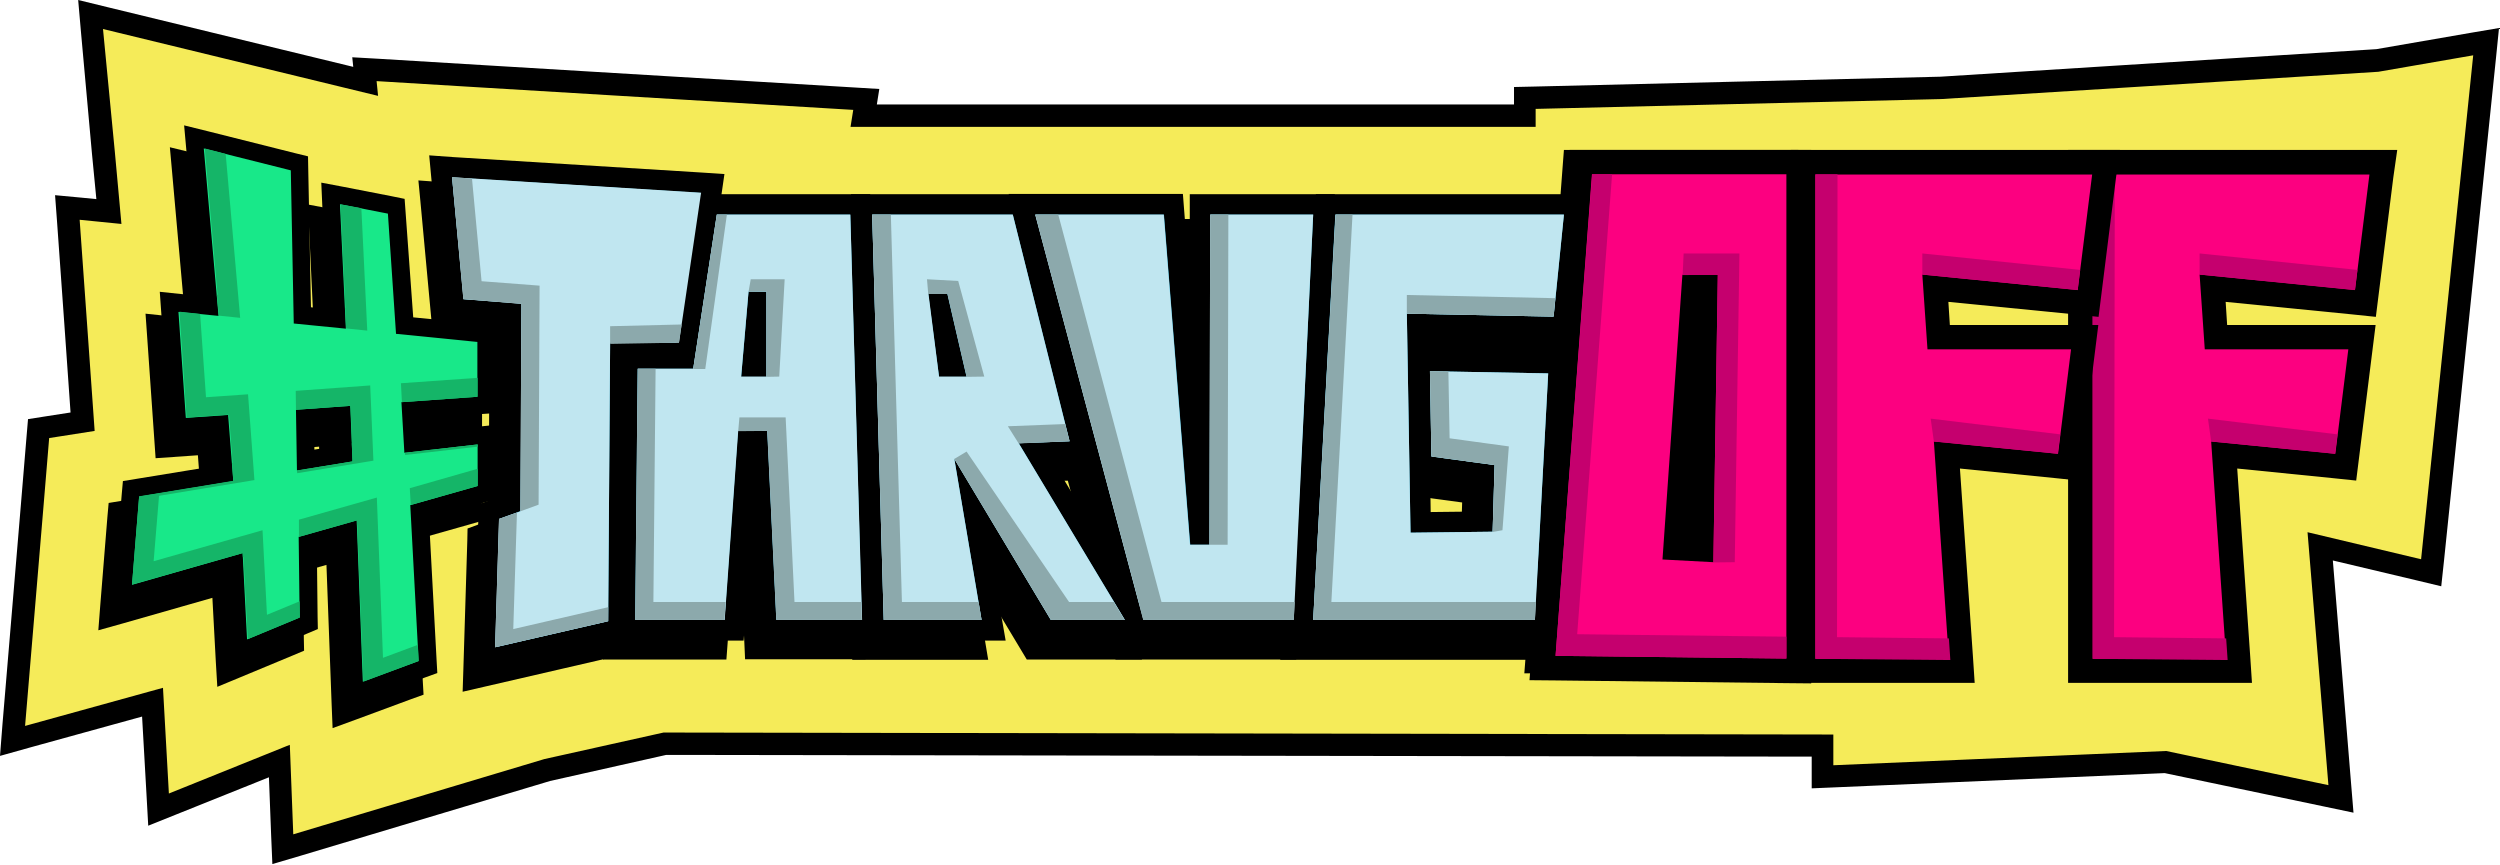 <svg width="1017" height="352" viewBox="0 0 1017 352" xmlns="http://www.w3.org/2000/svg"><g fill="none" fill-rule="nonzero"><path fill="#F5EB59" d="M113.6 309.6l-49.2 19.7-2.4-43.6-57 15.7 10.7-127 17.8-2.9-6.2-87.1 16.9 1.7-7.3-80.2L148.8 33l-.5-4.9 204.2 12.3-1 6.6h268.9v-7.2l169.2-4.1 177.6-11.1 44.2-7.7-22.4 216-45.1-10.7 8.4 102.8-71.4-15.1-139.5 6v-12.7l-465.8-.7h-5.3l-47.8 10.7L115 345.4z"/><path d="M41.9 11.8L153.8 39l-.6-6 42.8 2.6 111.2 6.7 39.9 2.4-1.1 6.9H624.7v-7.3l164.9-4 177.9-11.1 38.6-6.7-21.2 205-46.2-11 8.5 102.9-66-13.9-135.4 5.8v-12.5l-470.1-.8h-5.8l-48.5 10.8-102.1 30.6-1.4-36.4-1.3.5-47.9 19.3-2.4-43-5.1 1.4-51 14.1 4.3-51.2 3.2-38.2 2.3-27.7 18.5-2.9-3.1-43.8-3-42.1 17 1.7-2.7-29.5-4.8-49.8M31.8 0l1.1 12.6 4.5 49.8L39.2 81l-6.1-.6-10.7-1 .8 10.7 3 42.1 2.5 35.6-10.3 1.6-7 1.1-.6 7.1-2.3 27.7-3.2 38.2L1 294.7l-1 12.8 12.5-3.5 45.3-12.5 1.8 31.8.7 12.6 11.7-4.7 37.4-15 .9 23.6.5 11.7 11.2-3.3 101.8-30.5 47.2-10.6h4.8l461.2.7v12.9l9.4-.4 134.2-5.8 64.9 13.6 11.9 2.5-1-12.1L949 228l34.1 8.1 10 2.4 1.1-10.2 21.2-205 1.2-11.9-11.8 2-38.1 6.6-177.3 11.2-164.7 4-8.8.2v7.1H356.7l1-6.3-9.9-.6-39.9-2.4-111.2-6.7-42.8-2.6-10.6-.6.4 3.9L44.1 3 31.8 0z" fill="#000"/><path fill="#3FB8DC" d="M846.3 272.9v-207h123.3l-7.3 57.5-62.2-6.2 1.4 20h59.4l-6.7 52.8-49.4-4.9 6.1 87.8z"/><path d="M963.9 70.9L958 118l-63.2-6.3 2.1 30.4h58.4l-5.3 42.5-50.5-5 6.1 88.4h-54.3V71H963.9m11.3-10H841.3v216.8h74.8l-.7-10.6-5.3-76.6 38.8 3.9 9.6 1 1.2-9.6 5.3-42.5 1.4-11.2H906l-.6-9.4 51.5 5.1 9.6 1 1.2-9.6 5.9-47.1 1.6-11.2z" fill="#000"/><g fill="#000"><path d="M193.7 217.5l8.6-3.1.4-78.5-23.3-1.9-5.3-56.7 109.5 6.8-10.1 67.8h-27.6l-.8 112.6-53.2 12.3z"/><path d="M178.1 81.1l101.3 6.3-9 60.9h-28l-.8 113.3-45.9 10.6 1.6-52.2 8.7-3.2.4-84.4-23.6-1.8-4.7-49.5m-7.9-7.7l.8 8.3 4.6 49.6.6 6 6 .5 16.9 1.3-.3 72.7-4 1.5-4.6 1.7-.1 4.9-1.6 52.2-.3 9.3 9.1-2.1 45.9-10.6 5.5-1.3v-5.7l.8-106.2H276.6l.9-6.1 9-60.9 1.1-7.7-7.8-.5L178.5 74l-8.3-.6z"/></g><g fill="#000"><path d="M456.6 264.8l-46-172.1h60.3l10.7 134.2h1l.4-134.2h49.2l-8.3 172.1z"/><path d="M528.4 96.2l-7.9 164.9H459.3l-44-164.9h52.3l10.7 134.3h7.9l.3-134.3h41.9m7.6-7.1h-56.6v7.2l-.1 55.3-4.5-55.9-.5-6.6H406l2.4 9 44 164.9 1.4 5.3h73.5l.3-6.8 7.9-164.9.5-7.5z"/></g><g fill="#000"><path d="M524.6 264.8l9.5-172.1h100.3l-5 48.7-59.3-1.2 1.4 81.8 26.4-.3.6-20.4-25.5-3.5-.7-41.5 55.5 1.1-5.8 107.4z"/><path d="M630.4 96.2l-4.2 41.5-59.7-1.2 1.5 89.1 33.4-.4.8-27.1-25.7-3.5-.6-34.7 48.1.9-5.4 100.3h-90.2l9-164.9h93m7.9-7.1H530.6l-.4 6.8-9 164.9-.4 7.6h104.6l.4-6.8 5.4-100.3.4-7.4-7.4-.1-48.1-.9h-2.2l-.1-8.9 52.2 1.1 6.6.1.7-6.6 4.2-41.5.8-8zM575 218.4l-.3-16.7.8.1 19.3 2.6-.4 13.8-19.4.2z"/></g><g fill="#000"><path d="M624.6 269.6l15.5-204.3h87.2v205.5l-102.7-1.2zm64.6-46.7l1.6-108.1h-6.1l-7.6 107.5 12.1.6z"/><path d="M723.1 69.6v197l-93.9-1.1L644 69.6h79.1m-29.7 157.7l1.8-116.9h-14.4l-8.1 115.8 20.7 1.1M731.6 61h-95.4l-.6 7.9-14.8 195.9-.7 9.1 9.1.1 93.8 1 8.6.1V61zm-49.8 157.2l4.1-58.5-.9 58.7-3.2-.2z"/></g><g fill="#000"><path d="M306.6 264.8l-3.7-76.9h-5.1l-5.5 76.9H249l1.1-109.4h23l9.6-62.7h60.9l4.9 172.1h-41.9zm-4.2-106.2v-27.4h-.4l-2.4 27.4h2.8z"/><path d="M340.1 96.2l4.7 164.9H310l-3.7-76.9h-11.9l-5.5 76.9h-36.3l1-102.2h22.5l9.6-62.7h54.4m-44.4 66H306v-34.6h-7.3l-3 34.6m51.4-73.1h-67.5l-.9 6.1-8.7 56.6h-23.5l-.1 7.1-1 102.2-.1 7.2h50.2l.5-6.7 4.1-56.4 2.7 56.2.3 6.8H352.1l-.2-7.4L347.3 96l-.2-6.9z"/></g><g fill="#000"><path d="M419.6 264.8l-30.5-51 8.6 51h-47.5l-4.9-172.1H409l24.8 99.2-19.1.7 43.3 72.2h-38.4zm-36.7-106.2l-6.1-26.6h-.8l3.4 26.6h3.5z"/><path d="M406.2 96.2l23.1 92.2-20.7.8 43.2 71.9h-30.1l-39.3-65.6 11.1 65.6h-39.8L349 96.2h57.2m-30 66h11.2l-7.8-33.7h-7.8l4.4 33.7m35.6-73.1h-70.2l.2 7.4 4.7 164.9.2 7H402l-1.4-8.4-4.7-28 19.7 32.8 2.1 3.5H464.6l-6.5-10.9L421 196l8.6-.3 8.8-.3-2.1-8.6-23.1-92.2-1.4-5.5z"/></g><g fill="#000"><path d="M135.9 225.3l-16.5 4.7.4 32.4-28.3 11.7-1.9-35.7-45.7 13 3.6-43.9 37.8-6.2-1.5-20.1-17.2 1.2-3.5-51 16.2 1.6-6.1-68.8 43 10.8 1.2 61.9 13.9 1.4-2.4-51 26.7 5.2 3.3 48.6 33.3 3.4v28.9l-30.7 2.2.7 13.3 30-3.4v23.6l-27.2 7.8 3.4 63.2-29.8 11-2.7-65.8zm-17.4-29.2l15.3-2.5-.6-15.7-15 1.1.3 17.1z"/><path d="M77.1 69.3l35.4 8.9 1.2 62.3 21.2 2.1-2.3-50.6 19.5 3.8 3.3 48.9 33.1 3.3v22.3l-30.9 2.2 1.2 20.6 29.8-3.4v16.9l-27.4 7.8 3.4 63.4-22.7 8.4-2.5-65.6-23.6 6.7.4 32.8-21.4 8.9-1.9-35.1-45 12.9 2.9-35.9 38.3-6.3-2.1-26.9-17.2 1.2-3-43.1 16.3 1.6-6-68.1m37.9 131l22.6-3.7-.9-22.6-22.1 1.6.4 24.7M69.1 59.9l.9 10 5.3 59.4-7.6-.8-8.5-.9.6 8.5 3 43.1.5 7.2 7.2-.5 10-.7 1 13.3-31.8 5.2-5.5.9-.5 5.6-2.9 35.9-.8 10.3 10-2.8 36.4-10.4 1.4 26.1.6 10.1 9.4-3.9 21.4-8.9 4.5-1.9-.1-4.9-.3-27.3 9.5-2.7 2.1 56.5.4 9.9 9.3-3.4 22.7-8.4 5-1.8-.3-5.3-3.1-57.7 21.9-6.2 5.2-1.5V181.6l-8 .9-22.2 2.5-.3-6 23.9-1.7 6.7-.5v-35.3l-6.5-.7-27.1-2.7-2.9-42.8-.4-5.5-5.4-1.1-19.5-3.8-9-1.7.4 9.1 2 42.3-6.6-.7-1.4-55.9-.1-5.5-5.3-1.3-35.4-8.9-9.8-2.4zm52.8 122.4l7.9-.6.4 8.8-8.1 1.3-.2-9.5z"/></g><path fill="#3FB8DC" d="M198.9 208.2l8.6-3.1.4-77.6-23.2-1.8-5.4-58L290 74.6l-10.2 69h-27.5l-.8 112.5-54.4 12.6z"/><path d="M183.9 72.2l101.3 6.3-9 60.9h-28l-.8 113.3-45.9 10.6 1.6-52.2 8.7-3.2.4-84.4-23.6-1.8-4.7-49.5m-9.3-9l.9 9.7 4.6 49.6.7 7 7 .5 15.8 1.2-.3 70.8-3.2 1.2-5.3 1.9-.2 5.7L193 263l-.3 10.9 10.6-2.4 45.9-10.6 6.4-1.5v-6.6l.8-105h26.9l1.1-7.1 9-60.9 1.3-9-9.1-.6-101.3-6.3-9.7-.7z" fill="#000"/><path fill="#3FB8DC" d="M461.9 256.5L415.7 83.2h61.6l10.5 132.4.4-132.4h50.4l-8.3 173.3z"/><path d="M534.2 87.3l-7.9 164.9H465.2l-44-164.9h52.3l10.7 134.3h7.9l.3-134.3h41.8M543 79h-59v8.3l-.1 26.3-2.1-27-.6-7.7h-70.9l2.8 10.5 44 164.9 1.7 6.2h75.6l.4-8 7.9-164.9.3-8.6z" fill="#000"/><path fill="#3FB8DC" d="M529.8 256.5l9.5-173.3h101.5l-5.1 49.9-59.2-1.2 1.4 80.6 25.2-.3.6-19.3-25.5-3.5-.7-42.6 56.8 1.1-5.9 108.6z"/><path d="M636.2 87.3l-4.2 41.5-59.7-1.2 1.5 89.1 33.4-.4.8-27.1-25.7-3.5-.6-34.7 48.1.9-5.4 100.3h-90.2l9-164.9h93m9.3-8.3H535.3l-.4 7.9-9 164.9-.5 8.8h106.9l.4-7.9 5.4-100.3.5-8.6-8.7-.2-48.1-.9h-1l-.1-6.5 51 1.1 7.7.2.8-7.7 4.2-41.5 1.1-9.3zM582 208.3l-.2-14.2 17.7 2.4-.4 11.6-17.1.2z" fill="#000"/><path d="M627.5 271.7L643.1 66h88.6v207l-104.2-1.3zm64.6-48.2l1.6-106.7H689L681.6 223l10.5.5z" fill="#3FB8DC"/><path d="M726.7 71v197l-93.9-1.1L647.7 71h79M697 228.8l1.8-116.9h-14.4l-8.1 115.8 20.7 1.1M736.6 61H638.5l-.7 9.2L623 266.1l-.8 10.6 10.6.1 93.9 1.1 10.1.1V61h-.2zm-49.7 157.3l.4-5.8-.1 5.8h-.3z" fill="#000"/><path d="M311.8 256.5l-3.7-76.9h-4l-5.5 76.9h-44.4l1.1-110.6h23.1l9.6-62.7h62l4.9 173.3h-43.1zm-4.2-107.4v-18l-1.6 18h1.6z" fill="#3FB8DC"/><path d="M345.9 87.3l4.7 164.9h-34.8l-3.7-76.9h-11.9l-5.5 76.9h-36.3l1-102.2H282l9.6-62.7h54.3m-44.4 66h10.3v-34.6h-7.3l-3 34.6M354 79h-69.6l-1.1 7.1-8.5 55.6h-23.6l-.1 8.3-1 102.2-.1 8.4H302.5l.6-7.8 2.6-36.5 1.7 36.3.4 8h51.4l-.2-8.6-4.7-164.9-.3-8.1z" fill="#000"/><path d="M425.1 256.5L396 207.9l8.2 48.5h-48.8l-5-173.3h64.8l25.1 100.4-18.8.7 43.3 72.2h-39.7v.1zm-37.2-107.4l-5.1-22.2 2.8 22.2h2.3z" fill="#3FB8DC"/><path d="M412 87.3l23.1 92.2-20.7.8 43.2 71.9h-30.1l-39.3-65.6 11.1 65.6h-39.8l-4.7-164.9H412m-30 66h11.2l-7.8-33.7h-7.8l4.4 33.7M418.5 79h-72.3l.2 8.6 4.7 164.9.2 8.1h57.8l-1.7-9.8-3.7-21.7 16.4 27.4 2.4 4.1H472.1l-7.6-12.7-35.9-59.8 6.6-.3 10.3-.4-2.5-10-23.1-92.2-1.4-6.2z" fill="#000"/><path d="M141.7 216.4l-16.5 4.7.4 32.4-28.3 11.7-1.9-35.7-45.7 13 3.6-43.9 37.8-6.2-1.5-20.1-17.2 1.2-3.5-51 16.2 1.6L79 55.3l43 10.8 1.2 61.9 13.9 1.4-2.4-51 26.7 5.2 3.3 48.6 33.3 3.4v28.9l-30.7 2.2.7 13.3 30-3.4v23.6l-27.2 7.8 3.4 63.2-29.8 11-2.7-65.8zm-17.4-29.2l15.3-2.5-.6-15.7-15 1.1.3 17.1z" fill="#18E889"/><path d="M82.9 60.4l35.4 8.9 1.2 62.3 21.2 2.1-2.4-50.6 19.5 3.8 3.3 48.9 33.1 3.3v22.3l-30.9 2.2 1.2 20.6 29.8-3.4v16.9l-27.4 7.8 3.4 63.4-22.7 8.4-2.5-65.6-23.6 6.7.4 32.8-21.4 8.9-1.8-35.1-45 12.9 2.9-35.9 38.3-6.3-2.1-26.9-17.2 1.2-3-43.1 16.3 1.6-6-68.1m37.9 131l22.6-3.7-.9-22.6-22.1 1.6.4 24.7M74.9 51l.9 10 5.3 59.4-7.6-.8-8.5-.9.6 8.5 3 43.1.5 7.2 7.2-.5 10-.7 1 13.3-31.8 5.2-5.5.9-.5 5.6-2.9 35.9-.8 10.3 10-2.8L92 234.4l1.4 26.1.6 10.1 9.4-3.9 21.4-8.9 4.5-1.9-.1-4.9-.3-27.3 9.5-2.7 2.1 56.5.4 9.9 9.3-3.4 22.7-8.4 5-1.8-.3-5.3-3.1-57.7 21.9-6.2 5.2-1.5V172.8l-8 .9-22.2 2.5-.3-6 23.9-1.7 6.7-.5v-35.5l-6.5-.7-27.1-2.7-3.1-42.7-.4-5.5-5.4-1.1-19.5-3.8-9-1.7.4 9.1 2 42.3-6.6-.7-1.1-55.9-.1-5.5-5.3-1.3-35.4-8.9-9.7-2.4zm52.8 122.4l7.9-.6.4 8.8-8.1 1.3-.2-9.5z" fill="#000"/><path fill="#C0E6F0" d="M183.9 72.1l101.3 6.3-9 61h-28l-.8 113.3-46 10.6 1.6-52.2 8.7-3.1.4-84.4-23.6-1.9zM421.1 87.3l44 164.9h61.2l7.9-164.9h-41.9l-.3 134.3h-7.9L473.4 87.3zM584.8 87.3h-41.5l-9.1 164.9h90.2l5.4-100.3-48.1-.9.6 34.7 25.7 3.5-.8 27.1-33.4.4-1.5-89.1 59.7 1.2 4.2-41.5z"/><path d="M629.3 270l15.3-202.3h85.3v203.5L629.3 270zm64.5-44.7l1.7-110.2h-8l-7.7 109.5 14 .7z" fill="#FC0080"/><path d="M726.7 70.9v197l-93.9-1.1 14.8-195.9h79.1M697 228.7l1.8-116.9h-14.4l-8.1 115.8 20.7 1.1m36.2-164.3h-91.5l-.5 6-14.8 195.9-.5 6.9 6.9.1 93.9 1.1 6.6.1V64.4h-.1zm-42.7 53.9h1.7l-1.6 103.5-7.3-.4 7.2-103.1z" fill="#000"/><path d="M345.9 87.3h-54.3L282 150h-22.5l-1 102.2h36.3l5.5-76.9h11.9l3.7 76.9h34.8l-4.8-164.9zm-34.1 65.9h-10.3l3-34.6h7.3v34.6zM414.4 180.3l20.7-.8L412 87.3h-57.2l4.7 164.9h39.8l-11.1-65.6 39.3 65.6h30.1l-43.2-71.9zM382 153.2l-4.3-33.7h7.8l7.8 33.7H382z" fill="#C0E6F0"/><path fill="#8CA9AC" d="M389.8 114.3l-12.7-.7.5 6h7.8l7.8 33.7 7.2-.1zM317 153.2l2.2-39.6h-13.8l-.9 5.1 7.3-.1v34.7zM295.7 87.3h-4.1l-9.6 62.8h4.9zM277.3 132l-29.1.7v7.2l28-.5zM414.4 180.4l20.7-.9-1.8-7-23.3.9zM582.3 185.7l25.7 3.5-.8 27.2 4-.7 2.6-34.1-24.1-3.3-.5-27.2-7.5-.1z"/><path fill="#C5006E" d="M705.7 228.7l1.9-125.6h-22.7l-.4 8.8 14.3-.1-1.8 117z"/><path fill="#8CA9AC" d="M572.3 127.6l59.7 1.2.7-7.5-60.4-1.3zM499.4 221.6l.3-134.3h-7.4l-.3 134.3zM265.8 244.9l.9-94.9h-7.3l-1 102.2h36.3l.5-7.3zM541.6 244.9l8.6-157.6h-6.9l-9.1 164.9h90.2l.4-7.3zM434.9 244.9l-41.7-61.2-5 3 12 20 27.3 45.5h30l-4.4-7.3z"/><path fill="#8CA9AC" d="M519.3 244.9h-46.8l-42-157.6h-9.3l1.9 7.4 38.7 144.9 1.4 5.3 1.9 7.3h61.2l.4-7.3z"/><path fill="#C5006E" d="M641.6 258l14.2-187.1h-8.1l-14.9 195.9 93.9 1.1V259z"/><path fill="#8CA9AC" d="M366.9 244.9l-4.5-157.6h-7.6l4.7 164.9h39.8l-1.2-7.3zM211.7 208l7.4-2.7.4-89.1-23.6-1.8-3.9-41.8-8.1-.5 4.6 49.6 23.6 1.9zM208.8 255.9l1.5-47.4-7.3 2.6-1.6 52.2 46-10.6V247zM323.2 244.9l-3.6-75.1h-18.8l-.5 5.6 11.8-.1 3.7 76.9h34.8l-.2-7.3z"/><g fill="#15B568"><path d="M140.8 133.6l8.6.9-2.4-49.8-8.5-1.6 2 42.1h-.1zM89 128.4l8.7.9-5.9-66.7-8.5-2.2 5.2 59.5h-.3zM122 251.2l-.1-6.6-13.3 5.5-1.8-34.4-44.3 12.6 2.2-26.6 38.8-6.4-2.6-34.9-17.1 1.2-2.4-33.9-8.4-.9 2.9 43.1 17-1.2v.6h.3l1.4 19h-.2l.5 7.3-38.3 6.3-2.9 35.9 45-12.8.1 1.6h.2l1.8 33.4zM170.3 268.9l-.3-6.6-14.2 5.3-2.5-65.2-31.7 9v7l23.6-6.7v1.7h.1l2.5 63.9zM120.9 192.5l31-5.1-1.3-30.6-30.3 2.2.1 7.7 22.1-1.6v.7h.1l.6 14.5-.1.1.3 7.3-22.6 3.7zM194.3 153.7l-31.2 2.2.4 7.7 30.8-2.2V139zM164.8 185.1l29.5-3.4v9l-27.6 7.9.4 6.8 27.2-7.7v-16.9l-29.6 3.4z"/></g><g><path fill="#FC0080" d="M848 271.2V67.7h119.6l-6.8 53.8-62.5-6.2 1.6 23.6H959l-6.3 49.2-49.7-4.9 6 88z"/><path d="M963.9 70.9L958 118l-63.2-6.3 2.1 30.4h58.4l-5.3 42.5-50.5-5 6.1 88.4h-54.3V71H963.9m7.4-6.6H844.7v210h67.8l-.5-7-5.6-80.7 42.8 4.3 6.3.6.8-6.3 5.3-42.5.9-7.3H903l-1.1-16.7 55.5 5.5 6.3.6.8-6.3 5.9-47.1.9-7.1z" fill="#000"/></g><path fill="#C5006E" d="M860 259.2l.3-188.3h-9V268l54.9.5-.6-8.8zM894.8 111.7v-8.6l64.2 6.7-1 8.2zM899.5 179.6l-1.3-9.3 52.7 6.4-1 7.9z"/><g><path fill="#3FB8DC" d="M733.5 272.9v-207h123.3l-7.3 57.5-62.1-6.2 1.3 20h59.4l-6.6 52.8-49.5-4.9 6.1 87.8z"/><path d="M851.1 70.9l-5.9 47.1-63.2-6.3 2.1 30.4h58.4l-5.3 42.5-50.5-5 6.1 88.4h-54.3V71H851.1m11.3-10H728.5v216.8h74.8l-.7-10.6-5.3-76.6 38.8 3.9 9.6 1 1.2-9.6 5.3-42.5 1.4-11.2H793.2l-.6-9.4 51.5 5.1 9.6 1 1.2-9.6 5.9-47.1 1.6-11.2z" fill="#000"/></g><g><path fill="#FC0080" d="M735.2 271.2V67.7h119.6l-6.8 53.8-62.5-6.2 1.6 23.6h59.1l-6.2 49.2-49.8-4.9 6 88z"/><path d="M851.1 70.9l-5.9 47.1-63.2-6.3 2.1 30.4h58.4l-5.3 42.5-50.5-5 6.1 88.4h-54.3V71H851.1m7.4-6.6H732v210h67.8l-.5-7-5.6-80.7 42.8 4.3 6.3.6.8-6.3 5.3-42.5.9-7.3H790.1L789 119l55.5 5.5 6.3.6.8-6.3 5.9-47.1 1-7.3z" fill="#000"/></g><path fill="#C5006E" d="M747.3 259.2l.2-188.3h-9V268l54.9.5-.6-8.8zM782 111.7v-8.6l64.2 6.7-1 8.2zM786.7 179.6l-1.3-9.3 52.7 6.4-1 7.9z"/></g></svg>